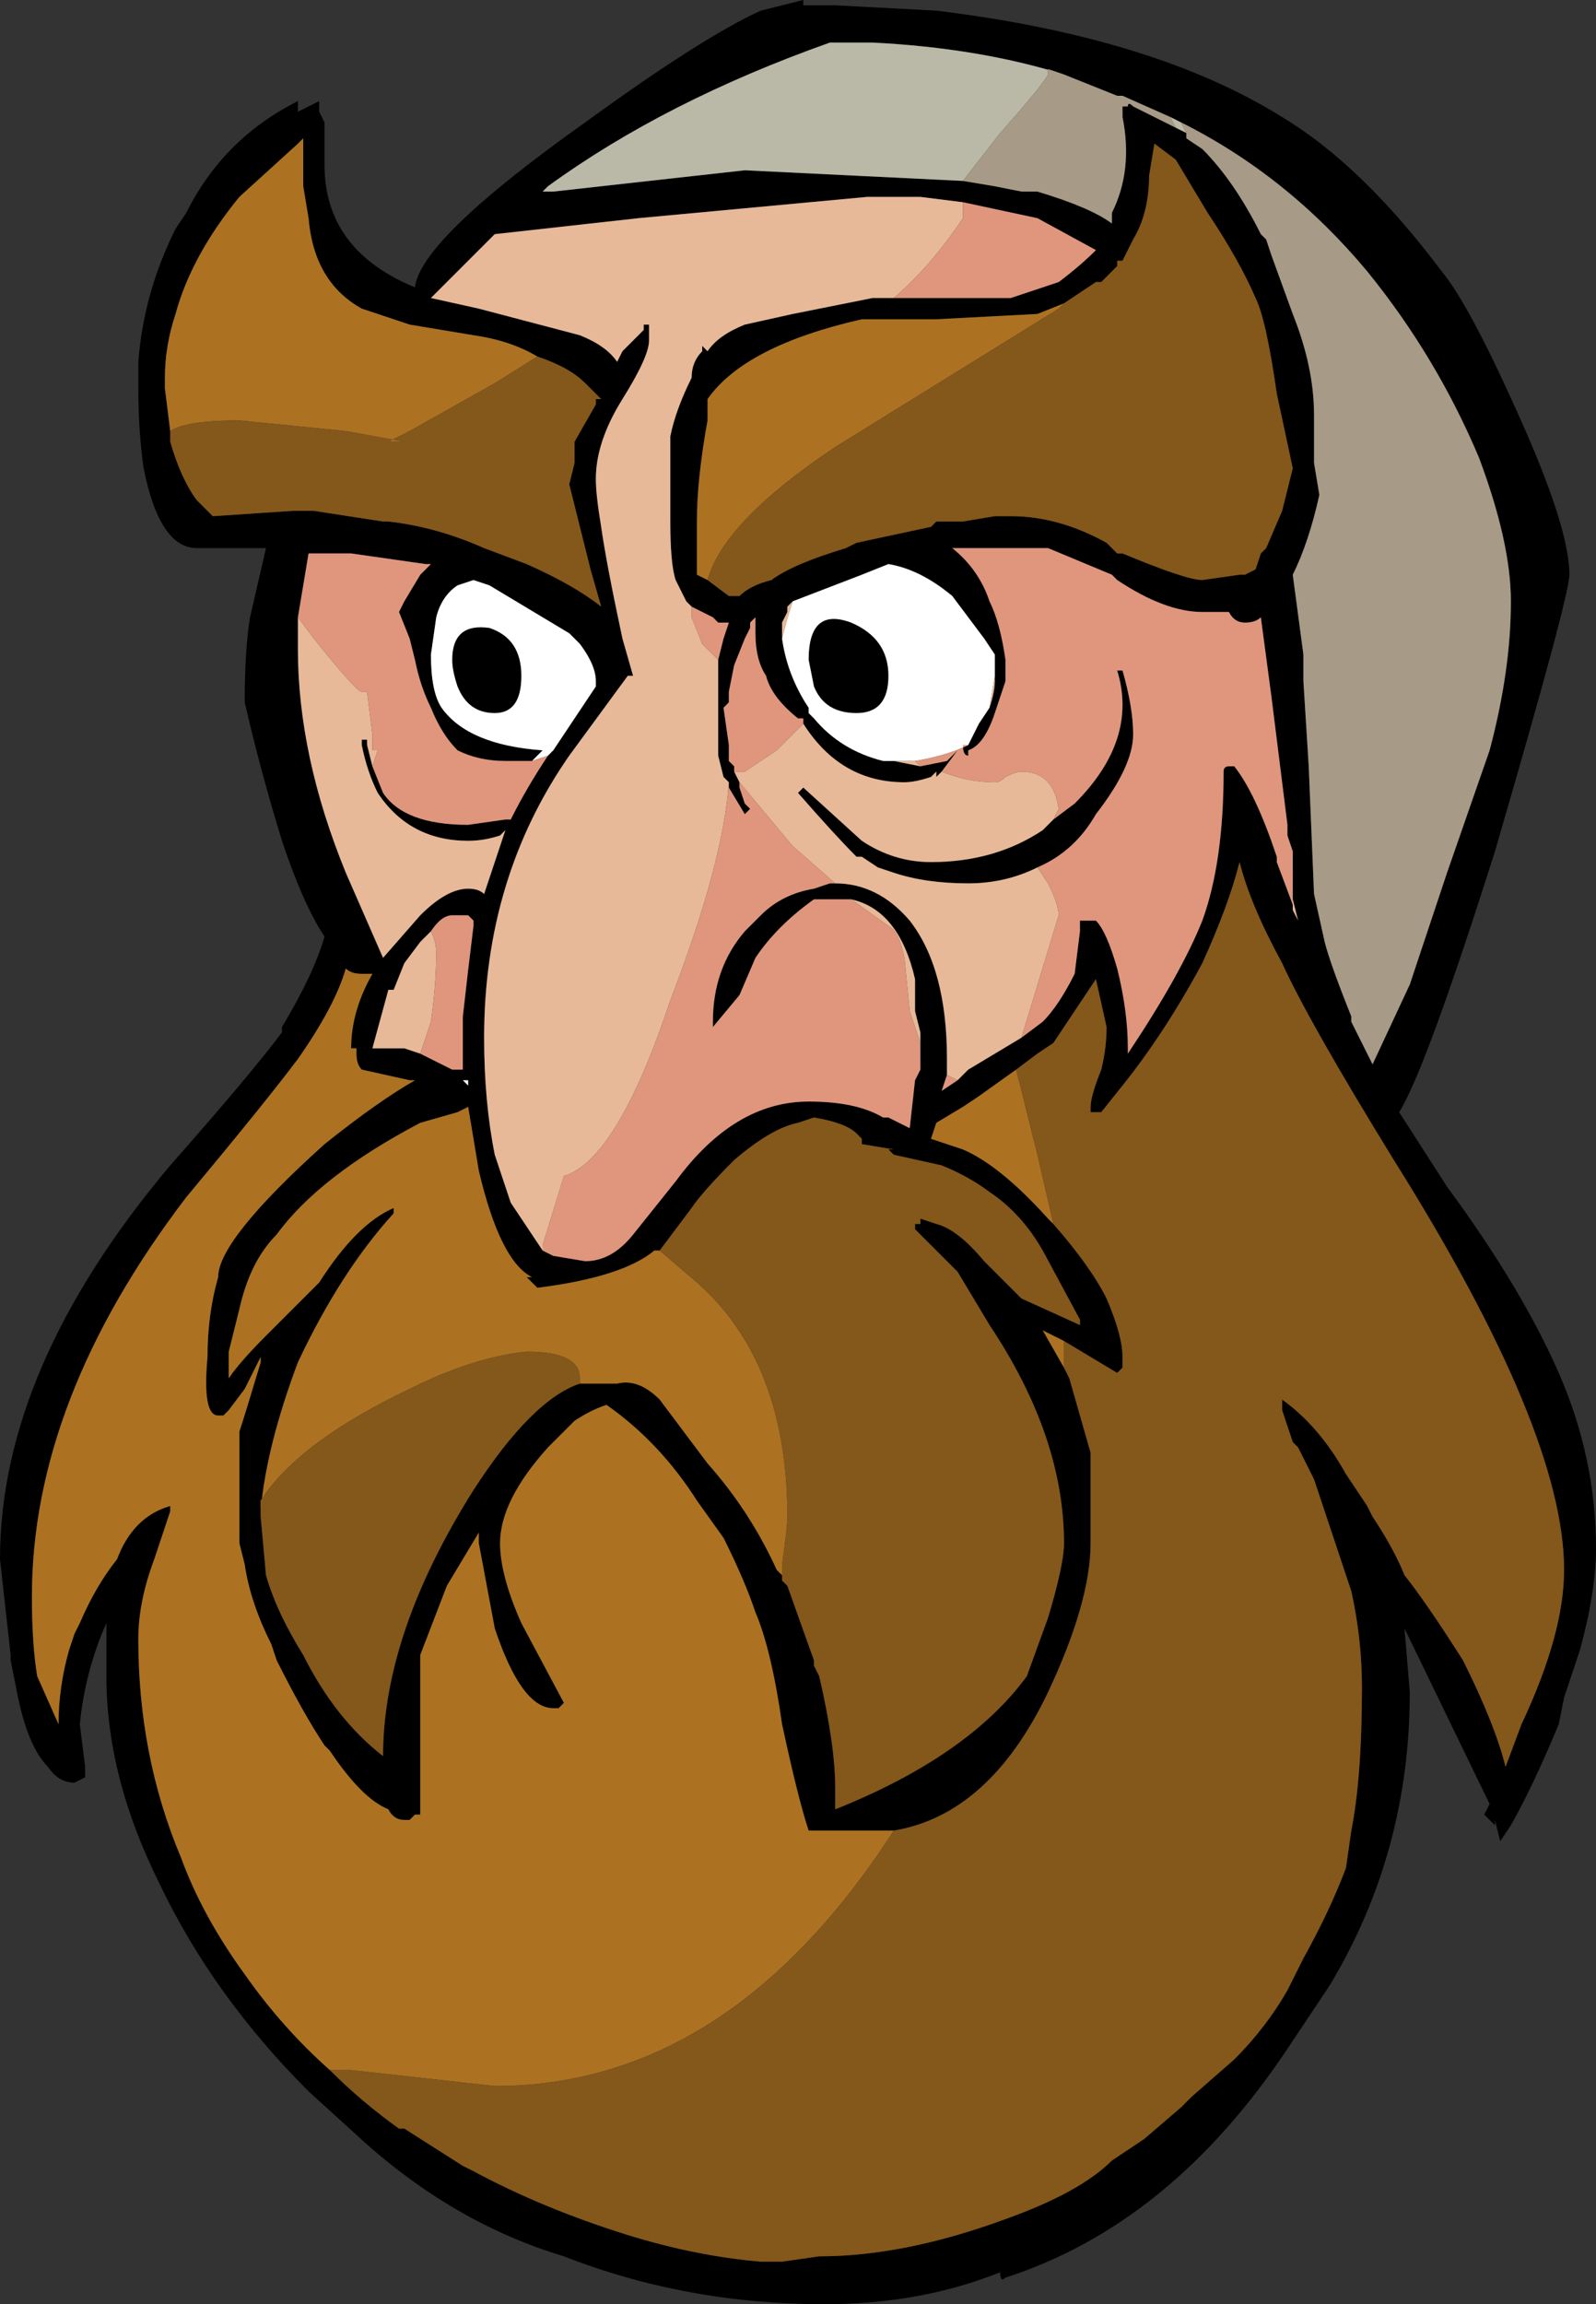 <?xml version="1.0" encoding="UTF-8" standalone="no"?>
<svg xmlns:ffdec="https://www.free-decompiler.com/flash" xmlns:xlink="http://www.w3.org/1999/xlink" ffdec:objectType="shape" height="21.65px" width="15.0px" xmlns="http://www.w3.org/2000/svg">
  <rect width="100%" height="100%" fill="#333333" stroke="none"/>
  <g transform="matrix(1.0, 0.0, 0.0, 1.0, 9.05, 12.7)">
    <path d="M0.0 -11.0 L0.3 -10.95 0.55 -10.9 0.7 -10.9 Q1.2 -10.75 1.4 -10.6 L1.4 -10.7 Q1.6 -11.1 1.5 -11.6 L1.5 -11.7 1.55 -11.7 Q1.55 -11.75 1.6 -11.7 L2.0 -11.5 2.1 -11.45 2.1 -11.4 2.25 -11.3 Q2.55 -11.0 2.8 -10.5 L2.85 -10.45 2.9 -10.3 3.1 -9.75 Q3.3 -9.25 3.3 -8.8 L3.3 -8.35 3.35 -8.05 Q3.25 -7.6 3.1 -7.3 L3.2 -6.55 3.2 -6.3 3.25 -5.5 3.3 -4.3 3.4 -3.85 Q3.45 -3.65 3.65 -3.15 L3.65 -3.1 3.85 -2.7 4.2 -3.45 4.55 -4.5 4.95 -5.65 Q5.15 -6.4 5.15 -7.05 5.15 -7.6 4.85 -8.4 4.45 -9.35 3.8 -10.15 3.05 -11.05 2.05 -11.55 L1.95 -11.6 1.5 -11.8 1.45 -11.8 0.95 -12.0 Q0.15 -12.25 -0.85 -12.3 L-1.25 -12.3 Q-2.8 -11.75 -3.9 -10.95 L-3.95 -10.9 -3.85 -10.9 -2.05 -11.1 0.0 -11.0 M0.0 -7.8 L0.3 -7.85 0.45 -7.85 Q0.9 -7.85 1.35 -7.6 L1.45 -7.5 1.5 -7.5 Q2.1 -7.25 2.25 -7.25 L2.6 -7.3 2.65 -7.3 2.75 -7.35 2.8 -7.5 2.85 -7.55 3.0 -7.9 3.1 -8.3 2.95 -9.0 Q2.85 -9.7 2.75 -9.9 2.6 -10.25 2.3 -10.7 L2.0 -11.2 1.8 -11.35 1.75 -11.05 Q1.75 -10.7 1.6 -10.45 L1.5 -10.25 1.45 -10.25 1.45 -10.2 1.3 -10.05 1.25 -10.05 0.95 -9.85 0.7 -9.75 -0.25 -9.7 -0.95 -9.7 Q-2.05 -9.45 -2.4 -8.95 L-2.4 -8.75 Q-2.5 -8.2 -2.5 -7.8 L-2.5 -7.3 -2.4 -7.25 -2.2 -7.1 -2.1 -7.1 Q-2.0 -7.2 -1.8 -7.25 -1.6 -7.4 -1.1 -7.55 L-1.0 -7.6 -0.3 -7.75 -0.25 -7.8 -0.05 -7.8 0.0 -7.8 M-0.65 -9.9 L0.45 -9.9 0.9 -10.05 Q1.1 -10.2 1.25 -10.35 L0.7 -10.65 0.0 -10.8 -0.4 -10.85 -0.9 -10.85 -3.05 -10.65 -4.4 -10.5 -5.0 -9.9 -4.55 -9.8 -3.6 -9.55 Q-3.35 -9.45 -3.25 -9.3 L-3.2 -9.4 -3.0 -9.6 -3.0 -9.65 -2.95 -9.65 Q-2.95 -9.6 -2.95 -9.5 -2.95 -9.35 -3.2 -8.95 -3.45 -8.55 -3.45 -8.2 -3.45 -8.05 -3.4 -7.75 -3.35 -7.4 -3.2 -6.7 L-3.1 -6.35 -3.15 -6.35 -3.7 -5.6 Q-4.5 -4.45 -4.5 -2.95 -4.5 -2.35 -4.4 -1.85 L-4.25 -1.4 -3.95 -0.95 -3.85 -0.9 -3.55 -0.85 Q-3.3 -0.85 -3.1 -1.1 L-2.7 -1.6 Q-2.15 -2.35 -1.45 -2.35 -1.0 -2.35 -0.75 -2.2 L-0.7 -2.2 Q-0.6 -2.15 -0.5 -2.1 L-0.45 -2.55 -0.4 -2.65 -0.4 -2.9 -0.4 -3.0 -0.45 -3.2 -0.45 -3.5 Q-0.6 -4.15 -1.05 -4.25 L-1.4 -4.25 Q-1.75 -4.0 -1.95 -3.7 L-2.1 -3.35 -2.35 -3.05 -2.35 -3.1 Q-2.35 -3.6 -2.05 -3.95 L-1.9 -4.1 Q-1.7 -4.3 -1.4 -4.35 L-1.25 -4.4 -1.2 -4.4 Q-0.8 -4.4 -0.5 -4.05 -0.15 -3.6 -0.15 -2.75 L-0.15 -2.6 -0.2 -2.45 -0.05 -2.55 0.05 -2.65 0.55 -2.95 0.75 -3.1 Q0.9 -3.25 1.05 -3.55 L1.1 -3.95 1.1 -4.0 Q1.1 -4.1 1.1 -4.05 L1.25 -4.05 Q1.35 -3.95 1.45 -3.6 1.55 -3.2 1.55 -2.85 L1.55 -2.8 Q2.05 -3.55 2.25 -4.05 2.45 -4.6 2.45 -5.45 2.45 -5.5 2.5 -5.5 L2.55 -5.5 Q2.75 -5.25 2.95 -4.65 L2.95 -4.6 3.1 -4.2 3.1 -4.15 3.15 -4.05 3.1 -4.25 3.1 -4.7 3.05 -4.85 3.05 -4.95 2.9 -6.15 2.8 -6.9 Q2.75 -6.85 2.65 -6.85 2.55 -6.85 2.5 -6.95 L2.25 -6.95 Q1.9 -6.95 1.45 -7.25 L1.4 -7.3 0.8 -7.55 -0.1 -7.55 Q0.15 -7.35 0.25 -7.05 0.35 -6.85 0.4 -6.5 L0.4 -6.3 0.3 -6.0 Q0.2 -5.7 0.05 -5.65 L0.05 -5.6 Q0.0 -5.6 0.0 -5.7 L0.05 -5.7 0.15 -5.9 0.25 -6.05 Q0.3 -6.2 0.3 -6.3 L0.3 -6.55 0.2 -6.7 -0.1 -7.1 Q-0.4 -7.35 -0.7 -7.4 L-0.95 -7.3 -1.6 -7.05 -1.65 -7.0 -1.65 -6.95 -1.7 -6.85 -1.7 -6.7 Q-1.65 -6.35 -1.45 -6.05 L-1.45 -6.0 -1.4 -5.95 Q-1.15 -5.65 -0.75 -5.55 L-0.65 -5.55 -0.4 -5.5 -0.15 -5.55 -0.05 -5.65 -0.2 -5.45 -0.25 -5.4 -0.25 -5.45 -0.3 -5.4 Q-0.45 -5.35 -0.55 -5.35 -1.15 -5.35 -1.5 -5.9 L-1.5 -5.95 -1.55 -5.95 Q-1.8 -6.15 -1.85 -6.35 -1.95 -6.5 -1.95 -6.75 L-1.95 -6.9 -2.0 -6.85 -2.0 -6.8 -2.05 -6.7 -2.15 -6.45 -2.2 -6.2 -2.2 -6.1 -2.25 -6.05 -2.2 -5.7 -2.2 -5.55 -2.15 -5.5 -2.15 -5.45 -2.1 -5.35 -2.1 -5.3 -2.05 -5.15 -2.0 -5.1 -2.05 -5.05 -2.2 -5.3 -2.2 -5.35 -2.25 -5.4 -2.3 -5.6 -2.3 -6.5 -2.25 -6.7 -2.2 -6.85 -2.3 -6.85 -2.35 -6.9 -2.55 -7.0 -2.6 -7.05 -2.7 -7.25 Q-2.75 -7.4 -2.75 -7.8 L-2.75 -8.6 Q-2.7 -8.85 -2.55 -9.15 -2.55 -9.3 -2.45 -9.4 L-2.45 -9.45 -2.4 -9.4 Q-2.3 -9.55 -2.05 -9.65 L-1.6 -9.75 -0.85 -9.9 -0.65 -9.9 M5.2 -8.85 Q5.7 -7.75 5.7 -7.3 5.7 -7.1 5.0 -4.7 4.35 -2.65 4.1 -2.25 L4.55 -1.55 Q5.25 -0.6 5.6 0.2 5.95 1.0 5.95 1.85 5.95 2.25 5.8 2.8 L5.65 3.25 5.6 3.5 Q5.35 4.1 5.15 4.45 L5.05 4.6 5.0 4.4 5.0 4.45 4.9 4.35 4.95 4.25 4.15 2.6 4.2 3.2 Q4.2 4.7 3.45 5.95 L3.05 6.55 Q1.95 8.2 0.4 8.7 0.35 8.75 0.35 8.65 -0.4 8.95 -1.3 8.95 -2.6 8.95 -3.75 8.5 -4.75 8.2 -5.6 7.45 L-6.15 6.95 Q-7.05 6.05 -7.55 5.0 -8.05 4.0 -8.05 3.05 L-8.05 2.55 Q-8.25 3.0 -8.3 3.5 L-8.25 3.9 -8.25 4.0 -8.35 4.05 Q-8.5 4.05 -8.6 3.9 -8.8 3.7 -8.9 3.15 L-8.95 2.9 -8.95 2.85 Q-9.0 2.4 -9.05 1.95 -9.05 0.15 -7.45 -1.75 -6.7 -2.6 -6.4 -3.0 L-6.4 -3.05 Q-6.1 -3.55 -6.0 -3.9 -6.2 -4.2 -6.4 -4.8 -6.6 -5.45 -6.75 -6.1 -6.75 -6.6 -6.7 -6.9 L-6.55 -7.55 -7.2 -7.55 Q-7.55 -7.55 -7.7 -8.3 -7.75 -8.65 -7.75 -9.05 L-7.75 -9.3 Q-7.7 -9.95 -7.4 -10.55 L-7.3 -10.7 Q-6.95 -11.4 -6.25 -11.75 L-6.25 -11.65 -6.05 -11.75 -6.05 -11.65 -6.0 -11.55 -6.0 -11.15 Q-6.0 -10.35 -5.15 -10.0 -5.1 -10.45 -3.55 -11.55 -2.45 -12.35 -1.9 -12.6 L-1.5 -12.7 -1.5 -12.65 -1.2 -12.65 -0.25 -12.6 Q1.8 -12.35 3.0 -11.6 3.75 -11.15 4.5 -10.15 4.75 -9.85 5.2 -8.85 M0.85 -5.0 L1.05 -5.15 Q1.65 -5.75 1.45 -6.4 L1.5 -6.4 Q1.6 -6.05 1.6 -5.8 1.6 -5.5 1.25 -5.05 1.05 -4.7 0.7 -4.55 0.4 -4.4 0.05 -4.4 -0.35 -4.4 -0.65 -4.5 L-0.8 -4.55 -0.95 -4.65 -1.0 -4.65 Q-1.2 -4.85 -1.55 -5.25 L-1.5 -5.3 -0.95 -4.8 Q-0.65 -4.6 -0.3 -4.6 0.3 -4.6 0.75 -4.9 L0.85 -5.0 M-5.95 6.75 Q-5.65 7.05 -5.3 7.3 L-5.25 7.3 -4.7 7.65 -4.6 7.7 Q-3.95 8.05 -3.15 8.3 -2.5 8.5 -1.9 8.55 L-1.7 8.55 -1.35 8.5 Q-0.55 8.5 0.4 8.15 1.1 7.9 1.4 7.6 L1.7 7.4 2.05 7.1 2.15 7.0 2.55 6.65 Q2.85 6.35 3.05 6.0 L3.2 5.7 Q3.45 5.25 3.6 4.85 L3.65 4.5 Q3.75 4.0 3.75 3.15 3.75 2.7 3.65 2.25 L3.3 1.2 3.15 0.9 3.1 0.85 3.0 0.55 3.0 0.45 Q3.35 0.7 3.6 1.15 L3.8 1.45 3.85 1.55 Q4.05 1.85 4.15 2.1 4.35 2.35 4.7 2.9 5.0 3.5 5.1 3.9 L5.25 3.5 Q5.65 2.65 5.65 2.05 5.65 0.75 4.05 -1.8 3.25 -3.1 3.0 -3.65 2.7 -4.2 2.6 -4.6 2.5 -4.2 2.25 -3.65 1.9 -3.0 1.5 -2.5 L1.3 -2.25 1.2 -2.25 1.2 -2.3 Q1.2 -2.4 1.3 -2.65 1.35 -2.85 1.35 -3.05 L1.25 -3.5 0.85 -2.9 0.7 -2.8 0.5 -2.65 0.15 -2.4 0.0 -2.3 -0.25 -2.15 -0.3 -2.0 0.0 -1.9 Q0.35 -1.75 0.8 -1.25 L0.85 -1.2 Q1.2 -0.8 1.35 -0.5 1.5 -0.15 1.5 0.05 L1.5 0.15 1.45 0.2 0.95 -0.1 0.75 -0.2 0.95 0.15 1.0 0.25 1.2 0.95 1.2 1.8 Q1.2 2.35 0.8 3.2 0.25 4.35 -0.65 4.5 L-1.45 4.5 Q-1.55 4.2 -1.7 3.5 -1.8 2.8 -1.95 2.45 -2.05 2.15 -2.25 1.75 L-2.5 1.4 Q-2.85 0.85 -3.35 0.5 -3.5 0.55 -3.65 0.65 L-3.9 0.9 Q-4.35 1.4 -4.35 1.8 -4.35 2.1 -4.15 2.55 L-3.75 3.3 -3.8 3.35 -3.85 3.35 Q-4.15 3.35 -4.4 2.6 L-4.55 1.8 -4.55 1.7 -4.85 2.2 -5.1 2.85 -5.1 4.35 -5.15 4.35 -5.2 4.4 -5.25 4.4 Q-5.35 4.4 -5.4 4.3 -5.65 4.2 -5.95 3.75 L-6.0 3.7 Q-6.2 3.4 -6.45 2.9 L-6.5 2.75 Q-6.7 2.35 -6.75 2.0 L-6.8 1.8 -6.8 0.75 Q-6.75 0.6 -6.6 0.1 L-6.6 0.05 -6.75 0.35 -6.9 0.55 -6.95 0.6 -7.0 0.6 Q-7.15 0.6 -7.1 0.05 -7.1 -0.35 -7.0 -0.7 -7.0 -1.05 -6.0 -1.95 -5.5 -2.35 -5.15 -2.55 L-5.2 -2.55 -5.65 -2.65 Q-5.7 -2.7 -5.7 -2.8 L-5.7 -2.85 -5.75 -2.85 Q-5.75 -3.2 -5.55 -3.55 L-5.55 -3.55 Q-5.6 -3.55 -5.65 -3.55 -5.75 -3.55 -5.8 -3.6 -5.9 -3.25 -6.25 -2.75 -6.55 -2.35 -7.3 -1.45 -8.75 0.45 -8.75 2.3 -8.75 2.75 -8.7 3.05 L-8.5 3.5 Q-8.5 3.15 -8.4 2.8 L-8.35 2.65 -8.3 2.55 Q-8.15 2.2 -7.95 1.95 -7.8 1.55 -7.45 1.45 L-7.45 1.5 -7.6 1.95 Q-7.75 2.35 -7.75 2.7 -7.75 3.8 -7.35 4.75 -7.15 5.3 -6.75 5.85 -6.4 6.35 -5.95 6.75 M-1.7 2.1 L-1.7 2.15 -1.65 2.2 -1.4 2.9 -1.4 2.95 -1.35 3.05 Q-1.2 3.7 -1.2 4.1 L-1.2 4.3 Q0.05 3.8 0.6 3.05 L0.8 2.5 Q0.95 2.0 0.95 1.8 0.95 0.8 0.25 -0.25 L-0.05 -0.75 -0.45 -1.15 -0.45 -1.2 -0.4 -1.2 -0.4 -1.25 -0.25 -1.2 Q-0.05 -1.15 0.2 -0.85 L0.55 -0.5 1.1 -0.25 1.1 -0.3 0.75 -0.95 Q0.55 -1.3 0.25 -1.5 0.05 -1.65 -0.2 -1.75 L-0.65 -1.85 -0.7 -1.9 -0.65 -1.9 -0.95 -1.95 -0.95 -2.0 -1.0 -2.05 Q-1.1 -2.15 -1.4 -2.2 L-1.55 -2.15 Q-1.8 -2.1 -2.15 -1.8 -2.45 -1.5 -2.55 -1.35 L-2.85 -0.95 -2.9 -0.95 Q-3.2 -0.7 -4.0 -0.6 L-4.1 -0.7 -4.05 -0.7 Q-4.35 -0.85 -4.55 -1.7 L-4.65 -2.3 -4.75 -2.25 -5.1 -2.15 Q-6.05 -1.65 -6.45 -1.1 -6.7 -0.85 -6.8 -0.4 L-6.9 0.0 -6.9 0.25 Q-6.8 0.1 -6.55 -0.15 L-6.05 -0.65 Q-5.7 -1.2 -5.35 -1.35 L-5.35 -1.3 Q-5.85 -0.75 -6.25 0.1 -6.55 0.9 -6.6 1.5 L-6.6 1.55 -6.55 2.1 Q-6.45 2.45 -6.2 2.85 -5.9 3.45 -5.45 3.8 -5.45 2.65 -4.6 1.3 -4.05 0.45 -3.6 0.3 L-3.25 0.3 Q-3.05 0.25 -2.85 0.45 L-2.4 1.05 Q-2.0 1.5 -1.75 2.05 L-1.7 2.1 M-7.45 -8.65 L-7.45 -8.55 Q-7.35 -8.2 -7.2 -8.0 L-7.05 -7.85 -6.3 -7.9 -6.1 -7.9 -5.45 -7.8 -5.4 -7.8 Q-4.95 -7.75 -4.5 -7.55 L-4.1 -7.4 Q-3.65 -7.2 -3.4 -7.0 L-3.5 -7.35 -3.7 -8.15 -3.65 -8.35 -3.65 -8.55 -3.45 -8.9 -3.45 -8.95 -3.4 -8.95 -3.55 -9.1 Q-3.7 -9.25 -4.0 -9.35 -4.25 -9.5 -4.6 -9.55 L-5.2 -9.65 -5.65 -9.8 Q-6.1 -10.05 -6.15 -10.65 L-6.2 -10.95 -6.2 -11.4 -6.25 -11.35 -6.8 -10.85 Q-7.25 -10.3 -7.4 -9.75 -7.5 -9.45 -7.5 -9.15 L-7.5 -9.05 -7.45 -8.65 M-4.05 -5.55 L-4.3 -5.55 Q-4.55 -5.55 -4.75 -5.65 -4.9 -5.8 -5.0 -6.05 -5.1 -6.25 -5.15 -6.5 L-5.2 -6.7 -5.3 -6.95 -5.25 -7.05 -5.1 -7.3 -5.0 -7.4 -5.05 -7.4 -5.75 -7.5 -6.15 -7.5 -6.25 -6.9 -6.25 -6.6 Q-6.25 -5.6 -5.8 -4.5 L-5.45 -3.7 -5.1 -4.1 Q-4.85 -4.35 -4.65 -4.35 -4.55 -4.35 -4.5 -4.3 L-4.3 -4.9 -4.35 -4.85 Q-4.5 -4.8 -4.65 -4.8 -5.2 -4.8 -5.5 -5.25 -5.6 -5.45 -5.65 -5.7 L-5.65 -5.75 -5.6 -5.75 -5.6 -5.7 -5.55 -5.5 -5.45 -5.25 Q-5.25 -4.95 -4.65 -4.95 L-4.3 -5.0 -4.25 -5.0 Q-4.1 -5.3 -3.9 -5.6 L-3.85 -5.65 -3.45 -6.25 -3.45 -6.3 Q-3.45 -6.45 -3.6 -6.65 L-3.7 -6.75 -4.45 -7.2 -4.6 -7.25 -4.75 -7.2 Q-4.9 -7.1 -4.95 -6.9 L-5.0 -6.55 Q-5.0 -6.2 -4.9 -6.05 -4.65 -5.7 -3.95 -5.65 L-4.05 -5.55 M-4.95 -7.15 L-4.95 -7.15 M-1.45 -6.5 Q-1.45 -7.0 -1.05 -6.85 -0.7 -6.7 -0.7 -6.35 -0.7 -6.0 -1.0 -6.0 -1.3 -6.0 -1.4 -6.25 L-1.45 -6.5 M-4.8 -6.5 Q-4.8 -6.85 -4.45 -6.8 -4.15 -6.7 -4.15 -6.35 -4.15 -6.0 -4.4 -6.0 -4.65 -6.0 -4.75 -6.25 -4.8 -6.4 -4.8 -6.5 M-5.0 -3.95 L-5.1 -3.85 -5.25 -3.65 -5.35 -3.4 -5.4 -3.4 -5.55 -2.85 -5.25 -2.85 -5.1 -2.8 -4.8 -2.65 -4.7 -2.65 -4.7 -3.15 Q-4.65 -3.6 -4.6 -4.0 L-4.6 -4.05 -4.65 -4.1 -4.8 -4.1 Q-4.9 -4.1 -5.0 -3.95 M-4.65 -2.5 L-4.65 -2.55 -4.7 -2.55 -4.65 -2.5 M-7.0 0.2 L-7.0 0.2" fill="#000000" fill-rule="evenodd" stroke="none"/>
    <path d="M-0.65 -5.55 L-0.75 -5.55 Q-1.15 -5.65 -1.4 -5.95 L-1.45 -6.0 -1.45 -6.05 Q-1.65 -6.35 -1.7 -6.7 -1.65 -6.9 -1.6 -7.05 L-0.95 -7.3 -0.7 -7.4 Q-0.4 -7.35 -0.1 -7.1 L0.2 -6.7 0.3 -6.55 0.3 -6.35 0.25 -6.05 0.15 -5.9 0.05 -5.7 Q-0.15 -5.6 -0.45 -5.55 L-0.65 -5.55 M-3.9 -5.6 L-4.05 -5.55 -3.95 -5.65 Q-4.65 -5.7 -4.9 -6.05 -5.0 -6.2 -5.0 -6.55 L-4.95 -6.9 Q-4.9 -7.1 -4.75 -7.2 L-4.6 -7.25 -4.45 -7.2 -3.7 -6.75 -3.6 -6.65 Q-3.45 -6.45 -3.45 -6.3 L-3.45 -6.25 -3.85 -5.65 -3.9 -5.6 M-4.95 -7.15 L-4.95 -7.15 M-1.45 -6.5 L-1.4 -6.25 Q-1.3 -6.0 -1.0 -6.0 -0.7 -6.0 -0.7 -6.35 -0.7 -6.7 -1.05 -6.85 -1.45 -7.0 -1.45 -6.5 M-4.8 -6.5 Q-4.8 -6.4 -4.75 -6.25 -4.65 -6.0 -4.4 -6.0 -4.15 -6.0 -4.15 -6.35 -4.15 -6.7 -4.45 -6.8 -4.8 -6.85 -4.8 -6.5 M-4.65 -2.5 L-4.7 -2.55 -4.65 -2.55 -4.65 -2.5 M-7.0 0.2 L-7.0 0.2" fill="#ffffff" fill-rule="evenodd" stroke="none"/>
    <path d="M0.95 -12.0 L0.8 -12.05 0.8 -12.0 Q0.75 -11.9 0.35 -11.45 L0.0 -11.0 -2.05 -11.1 -3.85 -10.9 -3.95 -10.9 -3.9 -10.95 Q-2.8 -11.75 -1.25 -12.3 L-0.85 -12.3 Q0.15 -12.25 0.95 -12.0 M2.0 -11.5 L1.95 -11.6 2.05 -11.55 2.1 -11.45 2.0 -11.5" fill="#bab8a7" fill-rule="evenodd" stroke="none"/>
    <path d="M0.0 -10.8 Q0.0 -10.75 0.0 -10.65 -0.3 -10.2 -0.65 -9.9 L-0.85 -9.9 -1.6 -9.75 -2.05 -9.65 Q-2.3 -9.55 -2.4 -9.4 L-2.45 -9.45 -2.45 -9.4 Q-2.55 -9.3 -2.55 -9.15 -2.7 -8.85 -2.75 -8.6 L-2.75 -7.8 Q-2.75 -7.4 -2.7 -7.25 L-2.6 -7.05 -2.55 -7.0 -2.55 -6.9 -2.45 -6.65 -2.3 -6.5 -2.3 -5.6 -2.25 -5.4 -2.2 -5.35 Q-2.25 -4.6 -2.75 -3.3 -3.25 -1.8 -3.75 -1.65 L-3.95 -1.0 -3.95 -0.95 -4.25 -1.4 -4.4 -1.85 Q-4.5 -2.35 -4.5 -2.95 -4.5 -4.45 -3.7 -5.6 L-3.15 -6.35 -3.1 -6.35 -3.2 -6.7 Q-3.35 -7.4 -3.4 -7.75 -3.45 -8.05 -3.45 -8.2 -3.45 -8.55 -3.2 -8.95 -2.95 -9.35 -2.95 -9.5 -2.95 -9.6 -2.95 -9.65 L-3.0 -9.65 -3.0 -9.6 -3.2 -9.4 -3.25 -9.3 Q-3.35 -9.45 -3.6 -9.55 L-4.55 -9.8 -5.0 -9.9 -4.4 -10.5 -3.05 -10.65 -0.9 -10.85 -0.4 -10.85 0.0 -10.8 M-2.1 -5.35 L-2.15 -5.45 -2.05 -5.45 -1.75 -5.65 -1.5 -5.9 Q-1.15 -5.35 -0.55 -5.35 -0.45 -5.35 -0.3 -5.4 L-0.25 -5.45 -0.25 -5.4 -0.2 -5.45 Q0.05 -5.35 0.3 -5.35 0.35 -5.35 0.4 -5.4 0.5 -5.45 0.55 -5.45 0.85 -5.45 0.9 -5.1 L0.85 -5.0 0.75 -4.9 Q0.3 -4.6 -0.3 -4.6 -0.65 -4.6 -0.95 -4.8 L-1.5 -5.3 -1.55 -5.25 Q-1.2 -4.85 -1.0 -4.65 L-0.95 -4.65 -0.8 -4.55 -0.65 -4.5 Q-0.35 -4.4 0.05 -4.4 0.4 -4.4 0.7 -4.55 L0.8 -4.4 Q0.9 -4.2 0.9 -4.1 L0.55 -2.95 0.05 -2.65 -0.05 -2.55 -0.15 -2.6 -0.15 -2.75 Q-0.15 -3.6 -0.5 -4.05 -0.8 -4.4 -1.2 -4.4 L-1.6 -4.75 -2.1 -5.35 M-0.4 -5.5 L-0.65 -5.55 -0.45 -5.55 -0.4 -5.5 M-1.7 -6.7 L-1.7 -6.85 -1.65 -6.95 -1.65 -7.0 -1.6 -7.05 Q-1.65 -6.9 -1.7 -6.7 M0.3 -6.55 L0.3 -6.3 Q0.3 -6.2 0.25 -6.05 L0.3 -6.35 0.3 -6.55 M3.1 -4.25 L3.15 -4.05 3.1 -4.15 3.1 -4.25 M-1.05 -4.25 Q-0.6 -4.15 -0.45 -3.5 L-0.45 -3.2 -0.4 -3.0 -0.4 -2.9 -0.5 -3.2 -0.55 -3.7 Q-0.6 -3.95 -0.7 -4.0 L-1.05 -4.25 M-6.25 -6.9 L-6.1 -6.7 Q-5.7 -6.2 -5.65 -6.2 L-5.6 -6.2 -5.55 -5.8 -5.55 -5.65 -5.5 -5.65 -5.55 -5.5 -5.6 -5.7 -5.6 -5.75 -5.65 -5.75 -5.65 -5.7 Q-5.6 -5.45 -5.5 -5.25 -5.2 -4.8 -4.65 -4.8 -4.5 -4.8 -4.35 -4.85 L-4.3 -4.9 -4.5 -4.3 Q-4.55 -4.35 -4.65 -4.35 -4.85 -4.35 -5.1 -4.1 L-5.45 -3.7 -5.8 -4.5 Q-6.25 -5.6 -6.25 -6.6 L-6.25 -6.9 M-5.1 -2.8 L-5.25 -2.85 -5.55 -2.85 -5.4 -3.4 -5.35 -3.4 -5.25 -3.65 -5.1 -3.85 -5.0 -3.95 Q-4.95 -3.85 -4.95 -3.75 -4.95 -3.45 -5.0 -3.1 L-5.1 -2.8" fill="#e7b998" fill-rule="evenodd" stroke="none"/>
    <path d="M0.95 -9.85 L0.9 -9.8 -1.2 -8.5 Q-2.25 -7.8 -2.4 -7.25 L-2.5 -7.3 -2.5 -7.8 Q-2.5 -8.2 -2.4 -8.75 L-2.4 -8.95 Q-2.05 -9.45 -0.95 -9.7 L-0.25 -9.7 0.7 -9.75 0.95 -9.85 M-0.05 -7.8 L0.0 -7.8 -0.05 -7.8 M0.5 -2.65 L0.7 -1.85 0.85 -1.2 0.8 -1.25 Q0.35 -1.75 0.0 -1.9 L-0.3 -2.0 -0.25 -2.15 0.0 -2.3 0.15 -2.4 0.5 -2.65 M0.95 -0.1 L0.95 0.15 0.75 -0.2 0.95 -0.1 M-0.65 4.5 Q-2.2 6.9 -4.4 6.9 L-5.75 6.75 -5.95 6.75 Q-6.4 6.35 -6.75 5.85 -7.15 5.3 -7.35 4.75 -7.75 3.8 -7.75 2.7 -7.75 2.35 -7.6 1.95 L-7.45 1.5 -7.45 1.45 Q-7.8 1.55 -7.95 1.95 -8.15 2.2 -8.3 2.55 L-8.35 2.65 -8.4 2.8 Q-8.5 3.15 -8.5 3.5 L-8.7 3.05 Q-8.75 2.75 -8.75 2.3 -8.75 0.45 -7.3 -1.45 -6.55 -2.35 -6.25 -2.75 -5.9 -3.25 -5.8 -3.6 -5.75 -3.55 -5.65 -3.55 -5.6 -3.55 -5.55 -3.55 L-5.55 -3.55 Q-5.75 -3.2 -5.75 -2.85 L-5.7 -2.85 -5.7 -2.8 Q-5.7 -2.7 -5.65 -2.65 L-5.2 -2.55 -5.15 -2.55 Q-5.5 -2.35 -6.0 -1.95 -7.0 -1.05 -7.0 -0.7 -7.1 -0.35 -7.1 0.05 -7.15 0.6 -7.0 0.6 L-6.95 0.6 -6.9 0.55 -6.75 0.35 -6.6 0.05 -6.6 0.1 Q-6.75 0.6 -6.8 0.75 L-6.8 1.8 -6.75 2.0 Q-6.7 2.35 -6.5 2.75 L-6.45 2.9 Q-6.2 3.4 -6.0 3.7 L-5.95 3.75 Q-5.65 4.2 -5.4 4.3 -5.35 4.4 -5.25 4.4 L-5.2 4.4 -5.15 4.35 -5.1 4.35 -5.1 2.85 -4.85 2.2 -4.55 1.7 -4.55 1.8 -4.4 2.6 Q-4.15 3.35 -3.85 3.35 L-3.8 3.35 -3.75 3.3 -4.15 2.55 Q-4.35 2.1 -4.35 1.8 -4.35 1.4 -3.9 0.9 L-3.65 0.65 Q-3.5 0.55 -3.35 0.5 -2.85 0.85 -2.5 1.4 L-2.25 1.75 Q-2.05 2.15 -1.95 2.45 -1.8 2.8 -1.7 3.5 -1.55 4.2 -1.45 4.5 L-0.65 4.5 M-2.85 -0.95 L-2.5 -0.65 Q-1.65 0.1 -1.65 1.55 -1.65 1.65 -1.7 2.0 L-1.7 2.1 -1.75 2.05 Q-2.0 1.5 -2.4 1.05 L-2.85 0.45 Q-3.05 0.25 -3.25 0.3 L-3.6 0.3 -3.6 0.25 Q-3.6 0.0 -4.1 0.0 -4.6 0.05 -5.2 0.35 -6.25 0.85 -6.6 1.4 L-6.6 1.5 Q-6.55 0.9 -6.25 0.1 -5.85 -0.75 -5.35 -1.3 L-5.35 -1.35 Q-5.7 -1.2 -6.05 -0.65 L-6.55 -0.15 Q-6.8 0.1 -6.9 0.25 L-6.9 0.0 -6.8 -0.4 Q-6.7 -0.85 -6.45 -1.1 -6.05 -1.65 -5.1 -2.15 L-4.75 -2.25 -4.65 -2.3 -4.55 -1.7 Q-4.35 -0.85 -4.05 -0.7 L-4.1 -0.7 -4.0 -0.6 Q-3.2 -0.7 -2.9 -0.95 L-2.85 -0.95 M-7.45 -8.65 L-7.5 -9.05 -7.5 -9.15 Q-7.5 -9.45 -7.4 -9.75 -7.25 -10.3 -6.8 -10.85 L-6.25 -11.35 -6.2 -11.4 -6.2 -10.95 -6.15 -10.65 Q-6.1 -10.05 -5.65 -9.8 L-5.2 -9.65 -4.6 -9.55 Q-4.25 -9.5 -4.0 -9.35 L-4.4 -9.1 -5.2 -8.65 -5.4 -8.55 -5.25 -8.55 -5.8 -8.65 -6.8 -8.75 Q-7.3 -8.75 -7.45 -8.65 M-3.8 -8.65 L-3.8 -8.65" fill="#ac7222" fill-rule="evenodd" stroke="none"/>
    <path d="M0.95 -9.85 L1.25 -10.05 1.3 -10.05 1.45 -10.2 1.45 -10.25 1.5 -10.25 1.6 -10.45 Q1.75 -10.7 1.75 -11.05 L1.8 -11.35 2.0 -11.2 2.3 -10.7 Q2.6 -10.25 2.75 -9.9 2.85 -9.7 2.95 -9.0 L3.1 -8.3 3.0 -7.9 2.85 -7.55 2.8 -7.5 2.75 -7.35 2.65 -7.3 2.6 -7.3 2.25 -7.25 Q2.1 -7.25 1.5 -7.5 L1.45 -7.5 1.35 -7.6 Q0.9 -7.85 0.45 -7.85 L0.3 -7.85 0.0 -7.8 -0.05 -7.8 -0.25 -7.8 -0.3 -7.75 -1.0 -7.6 -1.1 -7.55 Q-1.6 -7.4 -1.8 -7.25 -2.0 -7.2 -2.1 -7.1 L-2.2 -7.1 -2.4 -7.25 Q-2.25 -7.8 -1.2 -8.5 L0.9 -9.8 0.95 -9.85 M0.5 -2.65 L0.7 -2.8 0.85 -2.9 1.25 -3.5 1.35 -3.05 Q1.35 -2.85 1.3 -2.65 1.2 -2.4 1.2 -2.3 L1.2 -2.25 1.3 -2.25 1.5 -2.5 Q1.9 -3.0 2.25 -3.65 2.5 -4.2 2.6 -4.6 2.7 -4.2 3.0 -3.65 3.25 -3.1 4.05 -1.8 5.65 0.75 5.65 2.05 5.65 2.65 5.25 3.5 L5.1 3.9 Q5.0 3.5 4.7 2.9 4.35 2.35 4.15 2.1 4.05 1.85 3.85 1.55 L3.8 1.45 3.6 1.15 Q3.35 0.7 3.0 0.45 L3.0 0.55 3.1 0.85 3.15 0.9 3.3 1.2 3.65 2.25 Q3.75 2.7 3.75 3.15 3.75 4.0 3.65 4.5 L3.6 4.85 Q3.45 5.25 3.2 5.7 L3.05 6.0 Q2.85 6.35 2.55 6.65 L2.15 7.0 2.05 7.1 1.7 7.4 1.4 7.6 Q1.1 7.9 0.4 8.15 -0.55 8.5 -1.35 8.5 L-1.7 8.55 -1.9 8.55 Q-2.5 8.5 -3.15 8.3 -3.95 8.05 -4.6 7.7 L-4.7 7.65 -5.25 7.3 -5.3 7.3 Q-5.65 7.05 -5.95 6.75 L-5.75 6.75 -4.4 6.9 Q-2.2 6.9 -0.65 4.5 0.25 4.35 0.8 3.2 1.2 2.35 1.2 1.8 L1.2 0.95 1.0 0.25 0.95 0.15 0.95 -0.1 1.45 0.2 1.5 0.15 1.5 0.05 Q1.5 -0.15 1.35 -0.5 1.2 -0.8 0.85 -1.2 L0.7 -1.85 0.5 -2.65 M-2.85 -0.95 L-2.55 -1.35 Q-2.45 -1.5 -2.15 -1.8 -1.8 -2.1 -1.55 -2.15 L-1.4 -2.2 Q-1.1 -2.15 -1.0 -2.05 L-0.95 -2.0 -0.95 -1.95 -0.65 -1.9 -0.7 -1.9 -0.65 -1.85 -0.2 -1.75 Q0.05 -1.65 0.25 -1.5 0.55 -1.3 0.75 -0.95 L1.1 -0.3 1.1 -0.25 0.55 -0.5 0.2 -0.85 Q-0.05 -1.15 -0.25 -1.2 L-0.4 -1.25 -0.4 -1.2 -0.45 -1.2 -0.45 -1.15 -0.05 -0.75 0.25 -0.25 Q0.95 0.8 0.95 1.8 0.95 2.0 0.8 2.5 L0.6 3.05 Q0.05 3.8 -1.2 4.3 L-1.2 4.1 Q-1.2 3.7 -1.35 3.05 L-1.4 2.95 -1.4 2.9 -1.65 2.2 -1.7 2.15 -1.7 2.1 -1.7 2.0 Q-1.65 1.65 -1.65 1.55 -1.65 0.1 -2.5 -0.65 L-2.85 -0.95 M-3.6 0.3 Q-4.05 0.45 -4.6 1.3 -5.45 2.65 -5.45 3.8 -5.9 3.45 -6.2 2.85 -6.45 2.45 -6.55 2.1 L-6.6 1.55 -6.6 1.5 -6.6 1.4 Q-6.25 0.85 -5.2 0.35 -4.6 0.05 -4.1 0.0 -3.6 0.0 -3.6 0.25 L-3.6 0.3 M-4.0 -9.35 Q-3.7 -9.25 -3.55 -9.1 L-3.4 -8.95 -3.45 -8.95 -3.45 -8.9 -3.65 -8.55 -3.65 -8.35 -3.7 -8.15 -3.5 -7.35 -3.4 -7.0 Q-3.65 -7.2 -4.1 -7.4 L-4.5 -7.55 Q-4.95 -7.75 -5.4 -7.8 L-5.45 -7.8 -6.1 -7.9 -6.3 -7.9 -7.05 -7.85 -7.2 -8.0 Q-7.35 -8.2 -7.45 -8.55 L-7.45 -8.65 Q-7.3 -8.75 -6.8 -8.75 L-5.8 -8.65 -5.25 -8.55 -5.4 -8.55 -5.2 -8.65 -4.4 -9.1 -4.0 -9.35 M-3.8 -8.65 L-3.8 -8.65" fill="#84571a" fill-rule="evenodd" stroke="none"/>
    <path d="M0.0 -11.0 L0.35 -11.45 Q0.75 -11.9 0.8 -12.0 L0.8 -12.05 0.95 -12.0 1.45 -11.8 1.5 -11.8 1.95 -11.6 2.0 -11.5 1.6 -11.7 Q1.55 -11.75 1.55 -11.7 L1.5 -11.7 1.5 -11.6 Q1.6 -11.1 1.4 -10.7 L1.4 -10.6 Q1.2 -10.75 0.7 -10.9 L0.55 -10.9 0.3 -10.95 0.0 -11.0 M2.05 -11.55 Q3.05 -11.05 3.8 -10.15 4.45 -9.35 4.85 -8.4 5.15 -7.6 5.15 -7.05 5.15 -6.4 4.95 -5.65 L4.55 -4.5 4.2 -3.45 3.85 -2.7 3.65 -3.1 3.65 -3.15 Q3.45 -3.65 3.4 -3.85 L3.3 -4.3 3.25 -5.5 3.2 -6.3 3.2 -6.55 3.1 -7.3 Q3.25 -7.6 3.35 -8.05 L3.3 -8.35 3.3 -8.8 Q3.3 -9.25 3.1 -9.75 L2.9 -10.3 2.85 -10.45 2.8 -10.5 Q2.55 -11.0 2.25 -11.3 L2.1 -11.4 2.1 -11.45 2.05 -11.55" fill="#a79a87" fill-rule="evenodd" stroke="none"/>
    <path d="M0.0 -10.8 L0.7 -10.65 1.25 -10.35 Q1.1 -10.2 0.9 -10.05 L0.45 -9.9 -0.65 -9.9 Q-0.3 -10.2 0.0 -10.65 0.0 -10.75 0.0 -10.8 M-2.55 -7.0 L-2.35 -6.9 -2.3 -6.85 -2.2 -6.85 -2.25 -6.7 -2.3 -6.5 -2.45 -6.65 -2.55 -6.9 -2.55 -7.0 M-2.2 -5.35 L-2.2 -5.3 -2.05 -5.05 -2.0 -5.1 -2.05 -5.15 -2.1 -5.3 -2.1 -5.35 -1.6 -4.75 -1.2 -4.4 -1.25 -4.4 -1.4 -4.35 Q-1.7 -4.3 -1.9 -4.1 L-2.05 -3.95 Q-2.35 -3.6 -2.35 -3.1 L-2.35 -3.05 -2.1 -3.35 -1.95 -3.7 Q-1.75 -4.0 -1.4 -4.25 L-1.05 -4.25 -0.7 -4.0 Q-0.6 -3.95 -0.55 -3.7 L-0.5 -3.2 -0.4 -2.9 -0.4 -2.65 -0.45 -2.55 -0.5 -2.1 Q-0.6 -2.15 -0.7 -2.2 L-0.75 -2.2 Q-1.0 -2.35 -1.45 -2.35 -2.15 -2.35 -2.7 -1.6 L-3.1 -1.1 Q-3.3 -0.85 -3.55 -0.85 L-3.85 -0.9 -3.95 -0.95 -3.95 -1.0 -3.75 -1.65 Q-3.25 -1.8 -2.75 -3.3 -2.25 -4.6 -2.2 -5.35 M-2.15 -5.45 L-2.15 -5.5 -2.2 -5.55 -2.2 -5.7 -2.25 -6.05 -2.2 -6.1 -2.2 -6.2 -2.15 -6.45 -2.05 -6.7 -2.0 -6.8 -2.0 -6.85 -1.95 -6.9 -1.95 -6.75 Q-1.95 -6.5 -1.85 -6.35 -1.8 -6.15 -1.55 -5.95 L-1.5 -5.95 -1.5 -5.9 -1.75 -5.65 -2.05 -5.45 -2.15 -5.45 M-0.2 -5.45 L-0.05 -5.65 -0.15 -5.55 -0.4 -5.5 -0.45 -5.55 Q-0.15 -5.6 0.05 -5.7 L0.0 -5.7 Q0.0 -5.6 0.05 -5.6 L0.05 -5.65 Q0.2 -5.7 0.3 -6.0 L0.4 -6.3 0.4 -6.5 Q0.35 -6.85 0.25 -7.05 0.15 -7.35 -0.1 -7.55 L0.8 -7.55 1.4 -7.3 1.45 -7.25 Q1.9 -6.95 2.25 -6.95 L2.5 -6.95 Q2.55 -6.85 2.65 -6.85 2.75 -6.85 2.8 -6.9 L2.9 -6.15 3.05 -4.95 3.05 -4.85 3.1 -4.7 3.1 -4.25 3.1 -4.15 3.1 -4.2 2.95 -4.6 2.95 -4.65 Q2.75 -5.25 2.55 -5.5 L2.5 -5.5 Q2.45 -5.5 2.45 -5.45 2.45 -4.6 2.25 -4.05 2.05 -3.55 1.55 -2.8 L1.55 -2.85 Q1.55 -3.2 1.45 -3.6 1.35 -3.95 1.25 -4.05 L1.1 -4.05 Q1.1 -4.1 1.1 -4.0 L1.1 -3.95 1.05 -3.55 Q0.9 -3.25 0.75 -3.1 L0.55 -2.95 0.9 -4.1 Q0.9 -4.2 0.8 -4.4 L0.7 -4.55 Q1.05 -4.7 1.25 -5.05 1.6 -5.5 1.6 -5.8 1.6 -6.05 1.5 -6.4 L1.45 -6.4 Q1.65 -5.75 1.05 -5.15 L0.85 -5.0 0.9 -5.1 Q0.85 -5.45 0.55 -5.45 0.5 -5.45 0.4 -5.4 0.35 -5.35 0.3 -5.35 0.05 -5.35 -0.2 -5.45 M-0.05 -2.55 L-0.2 -2.45 -0.15 -2.6 -0.05 -2.55 M-6.25 -6.9 L-6.15 -7.5 -5.75 -7.5 -5.05 -7.4 -5.0 -7.4 -5.1 -7.3 -5.25 -7.05 -5.3 -6.95 -5.2 -6.7 -5.15 -6.5 Q-5.1 -6.25 -5.0 -6.05 -4.9 -5.8 -4.75 -5.65 -4.55 -5.55 -4.3 -5.55 L-4.05 -5.55 -3.9 -5.6 Q-4.1 -5.3 -4.25 -5.0 L-4.3 -5.0 -4.65 -4.95 Q-5.25 -4.95 -5.45 -5.25 L-5.55 -5.5 -5.5 -5.65 -5.55 -5.65 -5.55 -5.8 -5.6 -6.2 -5.65 -6.2 Q-5.7 -6.2 -6.1 -6.7 L-6.25 -6.9 M-5.1 -2.8 L-5.0 -3.1 Q-4.95 -3.45 -4.95 -3.75 -4.95 -3.85 -5.0 -3.95 -4.9 -4.1 -4.8 -4.1 L-4.65 -4.1 -4.6 -4.05 -4.6 -4.0 Q-4.65 -3.6 -4.7 -3.15 L-4.7 -2.65 -4.8 -2.65 -5.1 -2.8" fill="#df967d" fill-rule="evenodd" stroke="none"/>
  </g>
</svg>
